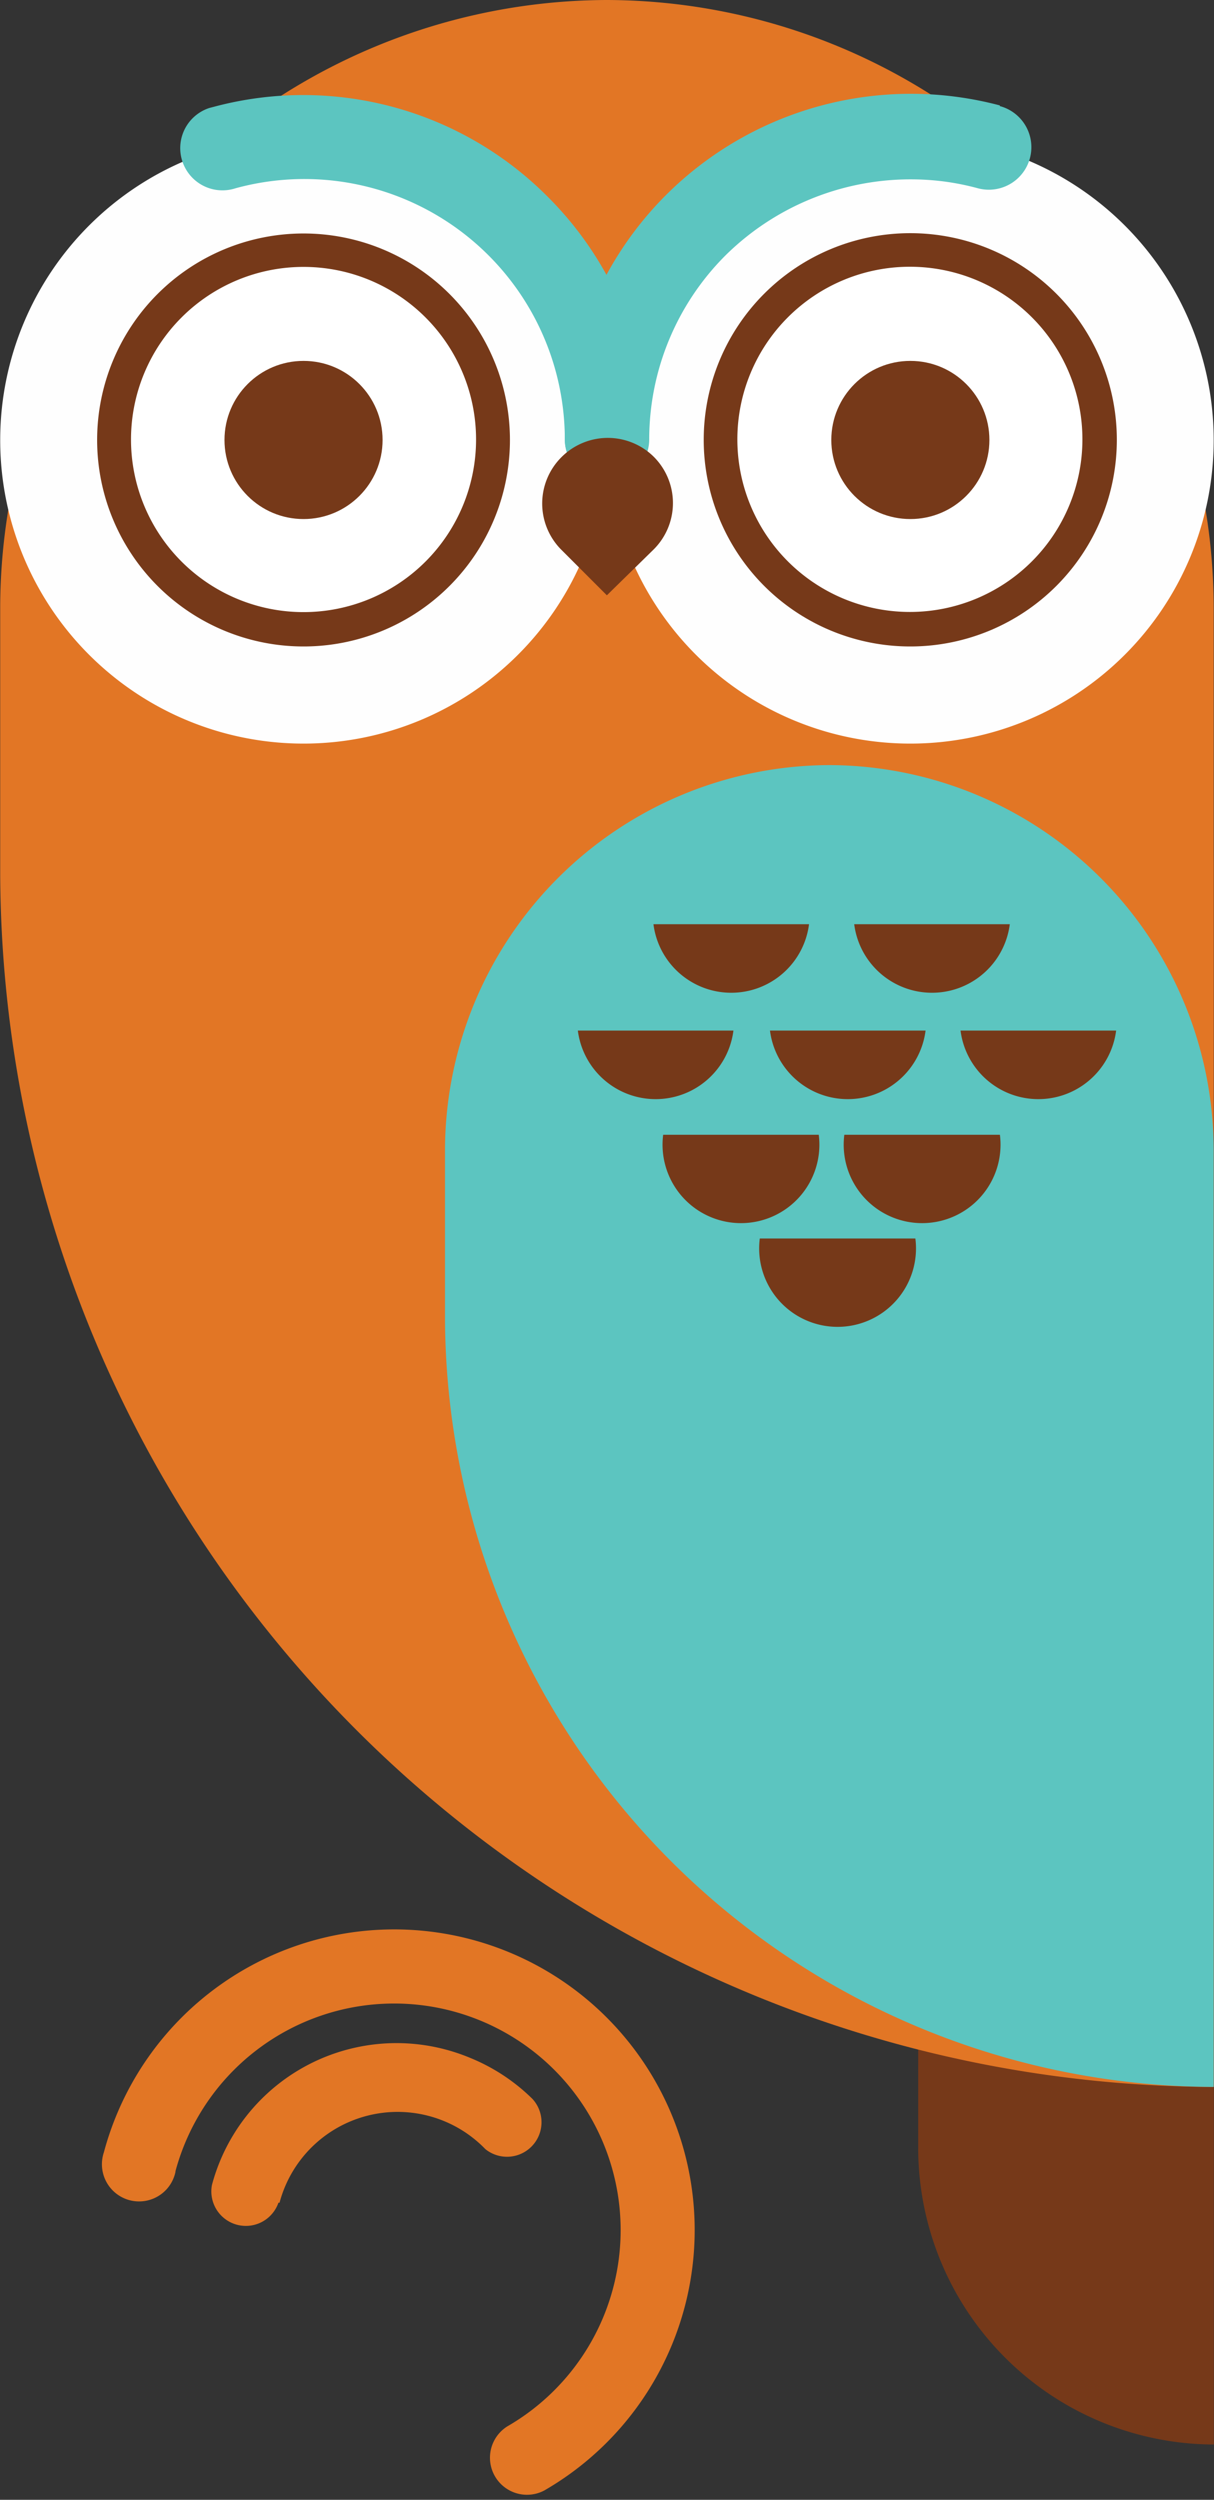 <svg xmlns="http://www.w3.org/2000/svg" viewBox="-0.013 0 77.403 159.314"><rect x="-0.013" y="0" width="77.403" height="159.314" fill="#333333" stroke="none"/><title>Depositphotos_101005170_04</title><g data-name="Layer 2"><g data-name="Layer 1"><g data-name="Layer 2"><g data-name="Layer 1-2"><path d="M67.95 45.74a9.45 9.45 0 0 1 9.43 9.43v100.62a18.91 18.91 0 0 1-18.85-18.85V55.17a9.45 9.45 0 0 1 9.42-9.43z" fill="#763919"/><path d="M77.37 133V38.69A38.8 38.8 0 0 0 38.69 0 38.8 38.8 0 0 0 0 38.69v17A77.6 77.6 0 0 0 77.37 133z" fill="#e27625"/><path d="M19.34 47.39A19.34 19.34 0 1 0 0 28a19.34 19.34 0 0 0 19.34 19.39z" fill="#fefefe"/><path d="M19.34 40.14A12.09 12.09 0 1 0 7.25 28a12.09 12.09 0 0 0 12.09 12.14z" fill="#fff"/><path d="M19.34 41.2A13.16 13.16 0 1 1 32.5 28a13.16 13.16 0 0 1-13.16 13.2zm0-24.19a11 11 0 1 0 11 11 11 11 0 0 0-11-11z" fill="#763919"/><path d="M77.37 133V73.26a24.58 24.58 0 0 0-24.5-24.5 24.58 24.58 0 0 0-24.51 24.5V84a49.16 49.16 0 0 0 49.01 49z" fill="#5cc5c0"/><path d="M15 12a2.69 2.69 0 1 1-1.66-5.12l.27-.07a22 22 0 0 1 21.27 5.7A22 22 0 0 1 41.38 28 2.69 2.69 0 0 1 36 28a16.61 16.61 0 0 0-21-16z" fill="#5cc5c0"/><path d="M58 47.39A19.34 19.34 0 1 0 38.69 28 19.34 19.34 0 0 0 58 47.39z" fill="#fefefe"/><path d="M58 40.14A12.09 12.09 0 1 0 45.94 28 12.09 12.09 0 0 0 58 40.14z" fill="#fff"/><path d="M58 41.2a13.17 13.17 0 1 1 .05 0zM58 17a11 11 0 1 0 11 11 11 11 0 0 0-11-11z" fill="#763919"/><circle cx="58.03" cy="28.04" r="5.04" fill="#763919"/><path d="M11.18 138.39a2.37 2.37 0 1 1-4.57-1.22 19.16 19.16 0 1 1 28.08 21.55 2.36 2.36 0 0 1-2.35-4.09 14.44 14.44 0 1 0-21.17-16.24z" fill="#e27625"/><path d="M17.74 140.38a2.2 2.2 0 0 1-4.24-1.13 12.18 12.18 0 0 1 16.44-8.11 12.22 12.22 0 0 1 4 2.63 2.2 2.2 0 0 1-3 3.2l-.09-.09a7.78 7.78 0 0 0-2.52-1.69 7.79 7.79 0 0 0-10.52 5.19z" fill="#e27625"/><path d="M63.73 6.76A2.71 2.71 0 0 1 62.34 12a16.47 16.47 0 0 0-2.13-.43 16.79 16.79 0 0 0-14 4.74A16.59 16.59 0 0 0 41.38 28 2.69 2.69 0 0 1 36 28a22 22 0 0 1 6.46-15.58 22.11 22.11 0 0 1 21.28-5.7z" fill="#5cc5c0"/><circle cx="19.34" cy="28.04" r="5.04" fill="#763919"/><path d="M35.74 35l2.94 2.94 3-2.94a4.17 4.17 0 0 0 0-5.88 4.17 4.17 0 0 0-5.88 0 4.17 4.17 0 0 0-.06 5.88z" fill="#763919"/><path d="M41.83 65.68h-5a5 5 0 0 0 9.92 0z" fill="#763919"/><path d="M54 65.68h5a5 5 0 0 1-9.92 0z" fill="#763919"/><path d="M66.23 65.68h-5a5 5 0 0 0 9.92 0z" fill="#763919"/><path d="M46.57 58.9h5a5 5 0 0 1-9.92 0z" fill="#763919"/><path d="M59.45 58.9h-5a5 5 0 0 0 9.92 0z" fill="#763919"/><path d="M47.19 72.32h5a5 5 0 1 1-9.92 0z" fill="#763919"/><path d="M58.82 72.32h-5a5 5 0 1 0 9.92 0z" fill="#763919"/><path d="M53.35 78.93h5a5 5 0 1 1-9.92 0z" fill="#763919"/></g></g></g></g></svg>